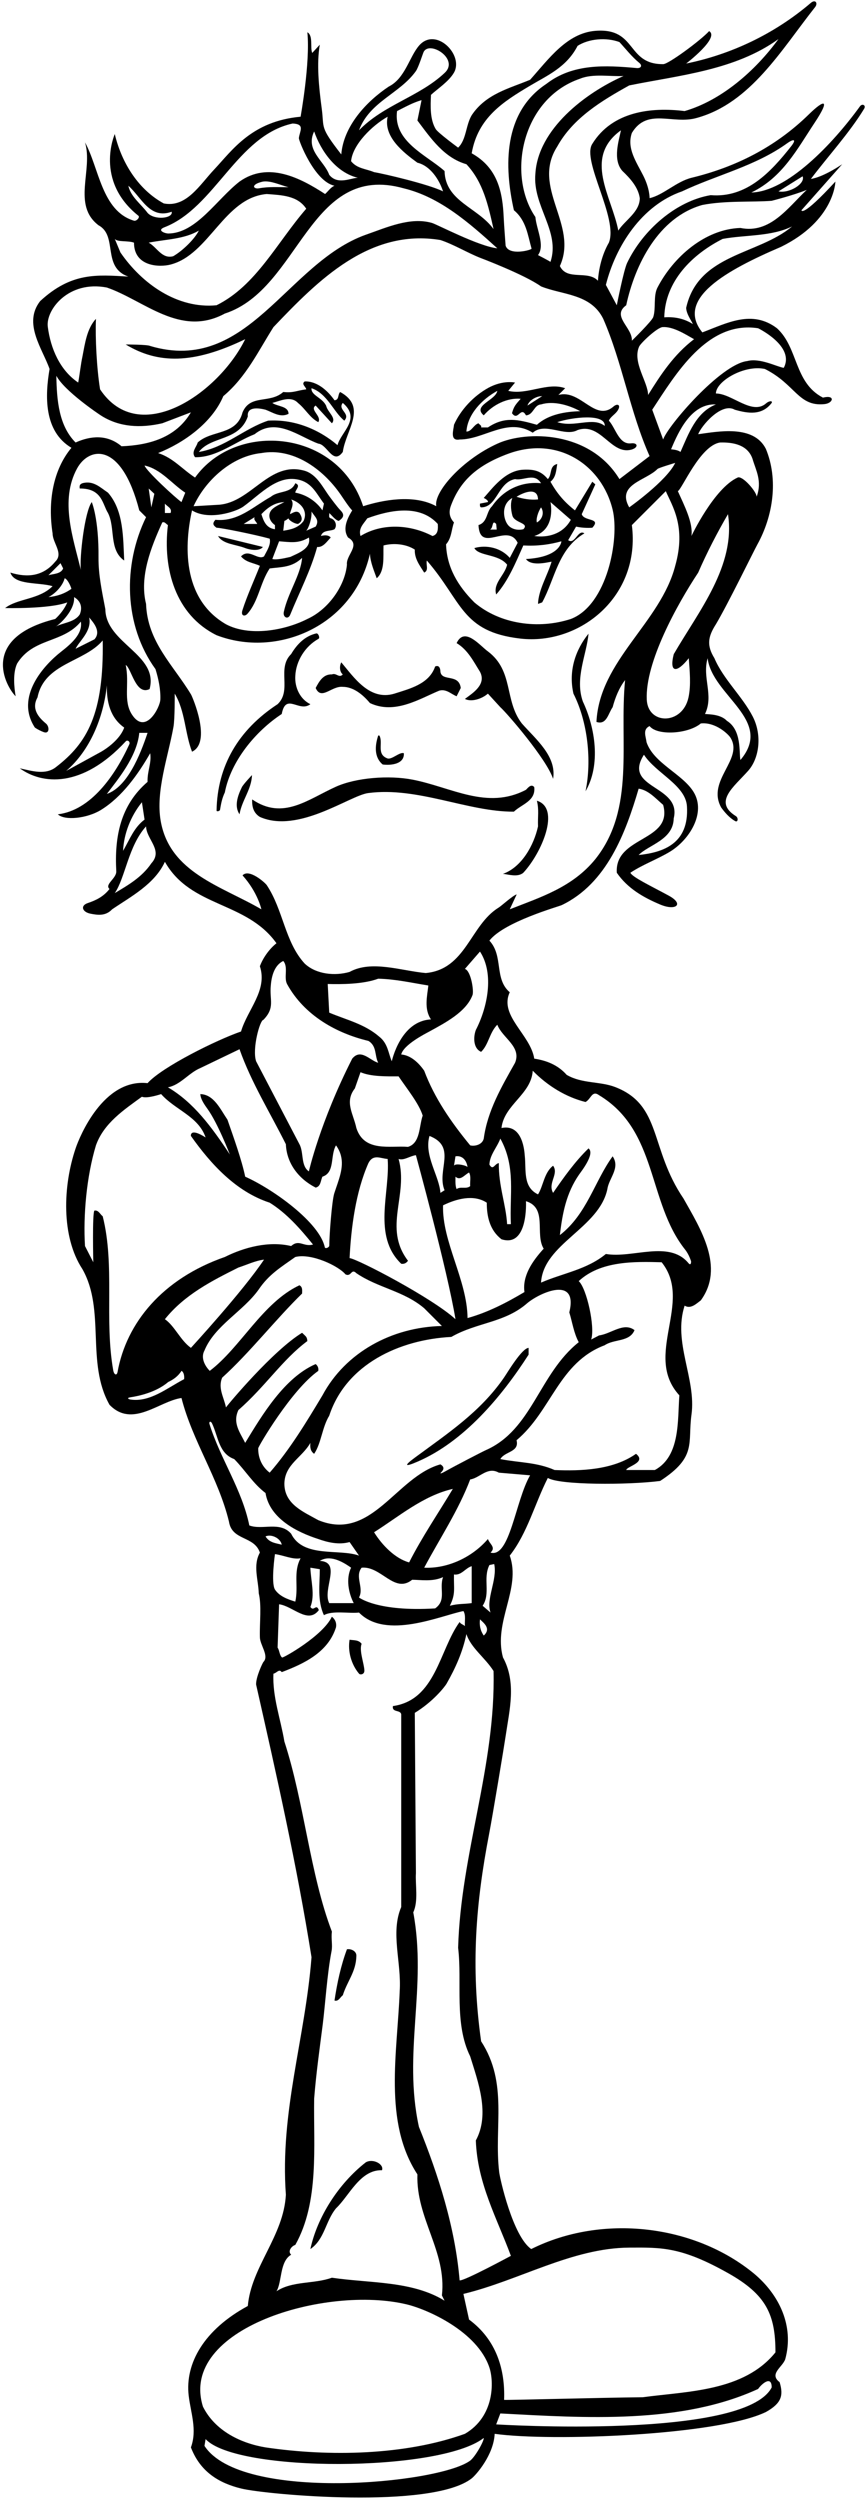 <?xml version="1.0" encoding="UTF-8"?>
<svg xmlns="http://www.w3.org/2000/svg" xmlns:xlink="http://www.w3.org/1999/xlink" width="252pt" height="728pt" viewBox="0 0 252 728" version="1.1">
<g id="surface1">
<path style=" stroke:none;fill-rule:nonzero;fill:rgb(0%,0%,0%);fill-opacity:1;" d="M 250.52 30.98 C 242.496 42.051 229.273 55.832 218.891 56.059 C 227.988 51.668 232.215 43.449 237.301 35.785 C 242.02 28.68 240.172 28.875 235.684 33.266 C 225.797 42.949 214.141 48.703 201.43 51.777 C 197.039 52.875 193.195 56.828 189.242 57.703 C 189.242 57.703 189.34 54.957 187.371 51.086 C 185.34 47.078 182.539 43.16 184.082 38.711 C 188.586 31.242 196.051 36.402 203.078 34.316 C 218.668 29.992 227.621 14.52 237.457 2.078 C 238.359 0.938 237.566 -0.309 236.203 0.855 C 225.531 9.969 212.844 15.879 199.895 18.508 C 199.895 18.508 209.762 10.965 206.59 9.062 C 204.066 11.809 194.762 18.66 193.234 18.68 C 182.414 18.789 185.648 8.031 173.48 8.977 C 165.191 9.621 159.891 17.125 154.438 23.23 C 148.398 25.754 141.59 27.289 137.418 33.551 C 135.66 36.516 135.879 40.688 133.465 42.992 C 133.465 42.992 127.613 38.695 126.938 37.59 C 125.246 34.797 125.402 30.844 125.559 27.621 C 127.504 25.832 130.715 23.77 132.227 21.195 C 135.242 16.07 127.023 7.719 122.145 13.211 C 119.266 16.453 118.066 22.805 113.262 25.203 C 106.672 29.598 100.086 36.734 99.426 44.969 C 93.031 36.746 94.508 37.43 93.738 31.668 C 92.879 25.219 92.207 18.535 93.168 13.016 L 90.957 15.422 C 90.297 13.773 91.301 10.383 89.543 9.395 C 90.422 18.285 87.57 33.988 87.57 33.988 C 73.289 35.285 67.613 43.824 62.43 49.32 C 58.152 53.859 54.305 60.523 47.711 59.242 C 40.59 55.383 35.527 47.809 33.438 39.039 C 33.438 39.039 27.418 52.547 40.309 62.816 C 40.867 63.262 39.75 64.48 39.031 64.266 C 29.605 61.453 28.844 48.801 24.762 41.453 C 27.18 49.473 20.922 59.684 28.715 65.609 C 34.426 68.688 29.594 77.801 37.391 80.543 C 28.168 79.996 20.805 79.266 11.699 87.68 C 6.645 94.16 12.355 101.516 14.441 107.445 C 13.125 115.129 12.684 125.562 20.809 130.395 C 15.43 136.871 13.895 146.094 15.32 155.316 C 15.32 158.172 18.613 161.137 16.09 163.551 C 12.574 167.836 7.965 168.273 3.023 166.734 C 4.23 170.469 11.148 169.48 15.32 170.688 C 11.367 174.641 5.219 174.203 1.484 177.059 C 1.484 177.059 14.332 177.387 19.602 175.41 C 18.836 177.277 17.406 179.035 16.09 180.242 C -6.008 185.766 1.566 199.758 4.559 202.75 C 4.121 200.227 3.684 195.941 5 193.199 C 9.723 185.621 18.285 187.379 23.555 181.012 C 24.133 184.551 20.816 187.414 17.734 189.828 C 12.918 193.598 4.27 202.879 10.16 211.863 C 10.879 212.355 11.77 212.824 12.707 213.18 C 14.477 213.852 14.441 211.559 13.391 210.691 C 11.09 208.789 9.117 206.324 10.93 203.078 C 12.906 193.09 24.543 192.867 29.922 186.5 C 30.293 207.973 25.332 216.387 16.418 223.281 C 13.344 225.809 9.281 224.492 5.77 223.723 C 12.141 228.395 23.836 229.68 36.641 215.871 C 37.164 215.309 38.004 216.008 37.68 216.719 C 33.547 225.812 26.43 235.996 16.859 237.117 C 18.762 239.023 25.352 238.348 29.406 235.852 C 35.57 232.059 40.266 225.422 43.758 219.328 C 44.199 222.297 42.879 224.492 42.988 227.676 C 35.086 234.48 33.328 243.598 33.875 253.695 C 33.988 255.785 30.363 257.539 31.902 258.859 C 30.16 261.105 27.93 262.176 25.578 262.961 C 23.332 263.711 23.949 265.562 26.312 266.047 C 28.559 266.504 30.797 266.766 32.668 264.785 C 38.16 261.055 45.078 257.43 48.039 250.953 C 55.617 264.348 71.758 262.371 80.543 274.668 C 78.457 276.316 76.59 278.949 75.711 281.367 C 78.016 288.395 72.086 293.992 70.219 300.363 C 63.195 302.777 47.238 310.66 42.988 315.406 C 30.094 313.973 23.188 331.012 22.074 334.266 C 18.305 345.266 17.797 360.094 23.996 369.535 C 30.801 381.504 24.984 396.766 31.902 409.062 C 38.598 415.98 46.395 407.965 52.871 407.086 C 56.055 419.605 63.633 430.363 66.707 443.102 C 67.586 448.699 74.062 447.164 75.711 452.105 C 73.625 455.84 75.27 460.012 75.383 463.965 C 76.258 467.586 75.602 472.418 75.711 476.699 C 75.711 479.008 78.484 482.152 76.75 483.934 C 76.504 484.188 74.504 488.449 74.613 490.535 C 80.543 516.777 86.469 543.02 90.754 569.922 C 88.887 593.746 81.531 614.828 83.285 639.094 C 82.629 651.172 73.184 660.066 72.195 671.484 C 59.449 678.379 53.875 688.191 54.969 697.582 C 55.547 702.551 57.504 707.543 55.617 712.66 C 58.355 719.836 63.859 723.082 70.32 724.652 C 77.594 726.418 125.727 730.781 137.398 721.703 C 138.668 720.715 143.82 714.887 144.113 708.707 C 160.699 711.023 209.227 709.145 223.172 702.336 C 227.598 699.84 228.332 697.617 227.125 693.664 C 223.938 691.246 228.004 689.273 228.77 686.965 C 231.406 677.305 227.016 668.191 219.656 662.043 C 202.309 647.766 175.406 644.582 154.766 654.906 C 149.387 651.172 145.652 634.418 145.426 632.492 C 143.855 619.203 148.121 606.68 140.164 594.406 C 137.066 572.398 138.684 553.824 142.48 534.102 C 143.535 528.629 146.949 508.027 147.328 505.402 C 148.418 497.922 150.516 489.945 146.531 482.629 C 143.676 472.199 151.91 462.645 148.508 452.984 C 153.668 446.395 155.754 437.941 159.598 430.363 C 162.938 432.457 182.984 432.449 192.316 431.242 C 203.125 424.219 200.305 420.289 201.449 411.934 C 202.883 401.461 195.977 390.898 199.453 380.188 C 201.211 381.285 202.859 379.637 204.176 378.648 C 211.203 368.988 204.066 357.785 199.125 349.004 C 189.219 334.414 192.883 321.859 179.281 316.562 C 174.809 314.816 169.566 315.613 165.086 312.988 C 162.562 310.133 159.27 308.816 155.645 308.27 C 154.547 301.242 145.324 295.75 148.508 288.941 C 143.895 284.988 146.75 278.402 142.578 273.898 C 146.859 268.41 162.723 264.012 163.672 263.551 C 176.766 257.258 182.27 242.551 186.059 229.652 C 188.914 230.09 190.891 232.395 193.195 234.371 C 196.16 245.133 179.031 243.375 179.691 254.137 C 182.828 258.703 187.449 261.34 192.367 263.406 C 196.91 265.312 199.441 263.305 194.797 260.789 C 189.48 257.906 184.23 255.426 183.645 254.137 C 187.156 251.797 191.434 250.246 195.082 248.066 C 200.785 244.656 205.832 236.707 202.043 230.582 C 198.793 225.332 190.457 222.27 188.363 216.145 C 188.145 214.391 187.156 212.414 189.242 211.426 C 191.438 214.281 200.469 213.77 204.176 210.656 C 208.48 210.215 212.156 213.793 212.77 214.754 C 216.812 221.055 205.719 227.23 210.105 235.141 C 211.062 236.465 212.461 238.137 214.172 239.094 C 215.016 239.562 215.16 238.137 214.387 237.652 C 207.707 233.484 213.801 229.152 217.996 224.41 C 221.148 220.852 222.121 214.164 219.301 208.66 C 216.297 202.801 210.707 197.773 208.129 191.66 C 205.824 187.93 206.246 185.406 208.566 181.777 C 211.973 176.07 219.551 160.523 220.637 158.562 C 225.219 150.289 226.828 139.652 223.121 130.711 C 219.5 123.574 209.117 125.672 203.406 126.441 C 204.25 124.078 210.164 117.055 214.059 119.305 C 217.898 120.402 221.965 121.059 224.816 117.328 C 225.148 116.559 223.93 116.793 223.234 117.414 C 219.152 121.078 213.258 114.582 208.566 114.582 C 208.566 111.012 216.844 106.141 222.84 107.445 C 231.762 111.906 232.539 118.453 240.18 117.676 C 242.816 117.406 243.391 114.879 239.75 115.789 C 231.297 111.398 232.613 101.297 226.355 95.586 C 219.109 90.098 211.863 94.051 204.613 96.793 C 196.652 86.992 211.629 78.703 227.562 71.871 C 243.191 64.176 243.375 52.875 243.375 52.875 C 233.492 63.609 233.492 61.219 233.492 61.219 L 245.352 47.824 C 245.352 47.824 239.969 51.559 236.238 52.105 C 241.164 45.566 247.402 38.781 251.699 31.754 C 252.383 30.637 251.211 30.023 250.52 30.98 Z M 233.82 51.336 C 234.715 53.445 229.98 56.387 226.793 55.73 Z M 198.688 55.73 C 208.777 50.953 220.051 48.395 229.293 41.746 C 231.312 40.293 232.078 40.574 230.512 42.562 C 224.535 50.156 217.473 57.695 207.031 56.828 C 196.945 58.539 187.305 66.969 182.707 76.547 C 181.699 78.648 179.691 88.891 179.691 88.891 L 176.508 82.961 C 179.359 71.648 186.938 59.793 198.688 55.73 Z M 189.242 132.809 L 180.461 139.508 C 171.812 125.344 153.309 125.387 144.984 129.156 C 134.617 133.848 126.281 143.328 127.098 147.41 C 120.508 143.789 111.285 145.656 105.797 147.41 C 98.52 124.996 68.738 122.457 56.824 139.066 C 52.98 136.539 50.457 133.355 46.066 131.93 C 53.531 128.965 61.766 123.145 65.059 115.352 C 71.758 109.75 75.27 102.176 79.664 95.258 C 92.73 81.531 107.66 66.488 128.305 69.895 C 132.258 71.211 136.211 73.629 139.832 75.055 C 139.832 75.055 152.68 79.887 157.621 83.398 C 163.879 85.926 172.113 85.484 175.738 92.84 C 181.34 105.688 183.531 119.961 189.242 132.809 Z M 186.195 100.93 C 186.664 99.879 191.465 95.328 193.078 95.242 C 196.188 95.07 199.742 97.398 202.199 98.77 C 196.27 103.273 192.426 109.203 188.805 115.02 C 188.805 111.273 184.164 105.496 186.195 100.93 Z M 191.551 136.555 C 191.855 136.242 196.711 134.785 196.711 134.785 C 194.184 140.055 183.312 147.742 183.312 147.742 C 179.488 140.996 188.211 139.977 191.551 136.555 Z M 131.371 147.238 C 134.02 140.094 138.902 135.535 147.941 132.172 C 162.512 126.742 175.336 135.402 178.488 148.453 C 180.512 156.836 176.938 176.188 166.297 180.242 C 156.852 183.316 145.652 181.777 138.188 175.41 C 133.355 170.578 130.172 165.199 129.949 158.504 C 131.598 156.637 131.488 154.219 132.258 152.133 C 130.781 150.523 130.762 148.875 131.371 147.238 Z M 125.996 156.086 C 119.52 152.684 111.285 152.242 105.027 156.086 C 104.367 153.781 105.906 152.57 107.004 150.926 C 113.59 148.512 122.266 146.754 127.535 152.57 C 127.645 154 127.645 155.645 125.996 156.086 Z M 101.074 164.43 C 100.523 170.469 95.805 177.387 89.543 180.242 C 82.848 183.645 72.637 185.402 65.828 181.777 C 52.738 174.199 53.824 158.023 55.945 148.621 C 60.773 151.652 68.793 149.035 70.922 147.488 C 76.098 143.727 81.035 137.914 87.57 139.836 C 91.082 140.934 92.289 143.898 94.375 146.645 L 93.938 148.621 C 92.07 145.875 89.105 144.008 86.031 143.461 C 86.031 142.578 87.789 141.371 86.031 140.715 C 84.715 143.789 81.09 142.801 78.895 144.668 C 73.734 147.52 69.344 152.023 62.754 151.363 C 61.875 152.352 61.984 152.902 63.082 153.672 C 64.402 153.672 74.172 155.645 78.566 156.855 C 79.004 158.609 77.688 160.477 76.918 162.016 C 75.051 163.223 72.527 159.598 70.219 162.016 C 71.648 163.773 73.844 163.883 75.711 164.762 C 74.023 169.023 71.98 173.469 70.629 177.684 C 70.078 179.406 71.32 179.594 72.078 178.738 C 75.336 175.074 75.777 169.715 78.566 165.527 C 81.859 165.09 85.043 165.309 88.008 162.453 C 87.59 167.473 83.887 172.594 82.68 178.191 C 82.352 179.719 83.906 180.578 84.559 178.977 C 87.23 172.406 90.543 166.078 92.398 159.27 C 94.156 159.488 95.363 157.512 96.352 156.523 C 95.473 155.426 93.496 156.086 93.496 156.086 C 94.047 154.219 96.242 154.77 97.449 154.109 C 98.328 153.012 97.672 151.254 96.352 150.926 C 95.586 150.703 96.023 149.828 95.914 149.387 C 96.574 149.938 97.559 151.363 98.656 151.695 C 100.543 150.508 100.105 149.535 99.168 148.578 C 98.191 147.586 96.25 144.918 96.039 144.637 C 94.043 141.973 92.352 138.184 88.777 137.09 C 78.457 134.125 73.293 146.203 63.852 146.973 L 56.387 147.41 C 59.789 139.945 67.477 132.809 76.148 131.93 C 85.215 130.316 93.914 136.285 99.273 144.066 C 99.754 144.766 101.844 147.961 102.609 148.621 C 101.293 150.816 99.648 153.891 101.402 156.523 C 105.246 158.723 100.746 161.574 101.074 164.43 Z M 87.238 149.387 C 86.359 148.512 85.262 149.387 84.492 149.719 C 84.492 148.73 85.922 146.863 84.824 145.434 C 88.082 146.547 89.656 149.059 88.445 151.695 C 86.91 153.781 84.605 154.219 82.52 154.547 L 82.848 151.695 C 83.355 151.5 83.617 151.254 84.055 150.926 C 83.945 151.254 85.48 152.461 86.801 152.57 C 88.445 151.695 87.93 150.434 87.238 149.387 Z M 79.504 148.102 C 77.766 149.562 78.379 151.727 80.102 152.902 L 80.102 154.109 C 77.578 153.781 76.809 151.805 76.148 149.719 C 78.016 147.742 80.078 146.316 82.848 146.203 C 81.969 146.668 80.508 147.254 79.504 148.102 Z M 81.309 157.621 C 84.492 157.844 86.91 158.391 89.984 156.523 C 90.754 159.711 86.883 161.078 84.574 162.176 C 83.039 162.504 80.652 163.113 79.332 162.785 Z M 89.215 154.547 C 89.984 153.672 90.863 151.035 90.754 148.949 C 91.742 150.598 93.168 151.363 91.961 153.34 Z M 74.941 152.57 L 70.988 152.57 L 74.172 150.598 C 73.844 151.473 74.613 151.805 74.941 152.57 Z M 42.113 135.555 C 46.832 136.539 50.238 141.043 53.969 143.461 L 52.871 146.203 C 51.113 144.996 42.551 137.09 42.113 135.555 Z M 49.688 149.387 L 48.039 149.387 L 48.039 146.645 C 48.699 147.52 50.238 147.961 49.688 149.387 Z M 44.965 143.789 L 44.09 147.742 L 43.32 142.25 Z M 160.367 76.262 C 160.145 76.043 156.742 74.285 156.742 74.285 C 158.828 71.43 156.305 66.82 155.973 63.195 C 147.586 50.895 152.047 28.66 169.039 22.898 C 172.773 21.363 177.934 22.352 181.668 22.129 C 170.469 27.07 156.742 37.613 155.973 50.57 C 155.094 60.012 163.328 67.367 160.367 76.262 Z M 186.387 57.703 C 186.387 61.77 181.996 64.184 180.129 67.148 C 178.262 57.266 169.809 45.957 180.898 37.941 C 180.348 40.797 178.371 46.508 181.34 49.801 C 183.531 51.887 185.949 54.52 186.387 57.703 Z M 226.793 11.371 C 219.988 20.703 210.105 29.27 199.453 32.344 C 189.684 31.133 178.371 32.453 172.555 41.895 C 169.367 46.727 180.219 63.609 177.383 70.66 C 175.406 74.066 174.422 78.238 174.199 81.754 C 171.234 78.566 165.195 81.859 163.109 77.469 C 168.602 65.391 154.656 54.633 162.344 42.664 C 166.953 34.316 175.406 29.27 183.312 24.875 C 197.918 21.91 214.168 20.484 226.793 11.371 Z M 154.395 24.977 C 159.477 21.949 165.066 19.586 168.27 13.348 C 171.566 11.262 176.617 10.82 180.461 12.25 C 182.219 14.16 184.086 16.555 186.242 18.312 C 187.184 19.078 186.766 19.93 185.512 19.82 C 176.387 19 166.883 18.449 159.156 24.438 C 146.531 32.781 146.859 48.48 149.715 61.219 C 153.324 64.227 153.73 68.426 154.859 72.395 C 154.969 72.77 148.289 74.613 147.301 71.539 C 147.301 71.539 146.836 65.449 146.746 63.41 C 146.434 55.941 145.008 48.867 137.418 44.641 C 139.215 34.27 146.594 29.625 154.395 24.977 Z M 135.879 47.824 C 140.82 53.094 142.25 59.902 143.785 66.711 C 139.176 60.34 129.73 58.695 129.512 49.801 C 124.352 45.188 114.469 41.234 115.676 32.344 C 118.094 31.133 120.18 29.926 122.812 29.156 L 121.605 35.086 C 125.559 40.355 129.402 45.957 135.879 47.824 Z M 121.148 20.723 C 121.941 19.609 123.195 15.535 123.441 15.082 C 125.23 11.75 133.914 17.25 129.512 21.254 C 122.156 28.172 111.836 30.477 104.59 37.941 C 107.688 29.574 116.426 27.324 121.148 20.723 Z M 112.934 33.988 C 111.613 39.809 117.543 44.422 121.605 47.383 C 125.34 48.262 127.977 52.324 129.074 55.73 C 124.898 53.645 111.727 50.57 108.98 50.129 C 106.672 49.141 104.039 49.141 102.281 46.945 C 102.723 42.113 108.43 36.516 112.934 33.988 Z M 91.523 38.27 C 93.496 43.98 97.891 50.238 104.258 51.777 C 102.281 51.777 98.328 53.973 95.914 50.898 C 94.375 46.727 88.887 43.762 91.523 38.27 Z M 85.262 35.965 C 88.969 36.129 87.301 38.148 87.07 40.211 C 86.992 40.898 91.633 52.875 97.449 54.082 C 96.352 54.52 95.586 55.73 94.707 56.496 C 87.461 51.777 78.125 46.945 69.781 52.875 C 63.113 58.074 57.184 67.902 49.07 67.996 C 48.102 68.008 45.547 67.09 47.898 66.184 C 62.602 60.512 69.078 39.469 85.262 35.965 Z M 84.055 54.52 C 81.125 54.52 78.234 54.309 75.496 54.832 C 73.82 55.152 72.859 53.723 76.59 52.875 C 78.895 52.547 81.531 53.863 84.055 54.52 Z M 57.922 67.148 C 56.824 69.453 53.312 72.969 50.457 74.613 C 47.164 75.492 45.734 71.98 43.32 70.66 C 48.262 69.676 53.641 69.676 57.922 67.148 Z M 37.391 54.082 C 41.234 57.484 43.648 63.965 50.016 61.656 C 50.492 63.609 45.004 64.219 42.988 61.988 C 41.016 59.352 38.051 57.266 37.391 54.082 Z M 35.086 73.516 L 33.438 69.562 C 34.207 70.551 37.281 70.004 39.035 70.66 C 39.035 77.676 46.457 77.887 49.73 77.027 C 60.98 74.078 65.328 57.586 77.688 56.496 C 82.078 56.828 86.691 56.938 89.215 60.781 C 80.652 70.66 74.613 83.18 63.082 88.891 C 51.664 89.984 41.344 82.629 35.086 73.516 Z M 13.922 95.148 C 13.301 90.273 19.922 81.566 31.133 83.727 C 42.004 87.461 52.543 98.332 65.5 91.305 C 87.461 84.168 89.984 47.055 117.652 54.852 C 128.086 57.375 136.539 64.734 144.883 72.309 C 139.504 71.762 127.34 65.344 125.82 64.91 C 119.492 63.109 112.672 66.23 106.562 68.355 C 83.508 76.59 72.195 109.203 43.758 100.746 C 42.988 100.309 36.621 100.309 36.621 100.309 C 46.004 105.992 56.285 106.098 71.43 98.77 C 63.785 114.387 40.613 130.562 29.156 113.375 C 28.168 107.227 27.727 98.441 27.949 92.84 C 25.312 95.695 24.762 99.977 23.996 103.93 C 23.555 105.906 23.227 108.98 22.785 111.398 C 17.492 107.84 14.738 101.535 13.922 95.148 Z M 16.418 109.422 C 18.723 113.812 28.605 120.496 29.582 121.102 C 34.793 124.348 40.797 124.734 47.273 123.258 L 55.617 120.07 C 51.227 127.539 43.32 129.625 35.414 129.953 C 31.242 126.441 26.41 126.879 22.02 128.855 C 17.188 124.023 16.527 116.668 16.418 109.422 Z M 14.113 167.504 L 17.625 163.992 L 18.395 165.527 C 17.734 167.176 15.539 167.066 14.113 167.504 Z M 14.113 173.871 C 16.09 172.887 18.285 170.578 18.836 168.383 C 19.602 168.602 20.48 170.359 20.809 171.457 C 18.836 172.887 16.527 173.652 14.113 173.871 Z M 23.246 178.898 C 21.707 181.316 18.066 181.34 16.09 182.547 C 17.406 181.891 21.91 177.605 21.578 173.871 C 23.664 175.082 24.016 177.035 23.246 178.898 Z M 27.508 186.172 L 22.02 188.914 C 23.117 186.609 26.848 183.754 25.973 179.801 C 27.398 181.449 29.484 183.977 27.508 186.172 Z M 29.484 218.891 L 19.273 224.492 C 26.191 218.562 30.145 209.008 31.133 199.566 C 31.023 204.398 32.121 209.008 36.184 211.863 C 35.195 214.719 32.121 217.355 29.484 218.891 Z M 31.133 231.188 C 34.098 227.234 39.914 220.43 40.574 213.402 L 42.988 213.402 C 40.793 219.988 37.074 229.125 31.133 231.188 Z M 38.414 208.031 C 35.82 203.988 37.781 198.996 36.621 193.637 C 38.27 194.516 39.516 202.633 43.578 200.656 C 46.324 190.555 30.801 187.379 30.691 177.387 C 29.703 172.199 28.656 167.383 28.699 162.379 C 28.805 151.035 26.738 146.203 26.738 146.203 C 24.652 148.949 23.117 162.453 23.555 165.969 C 21.352 156.734 17.344 145.801 22.453 136.414 C 25.887 130.102 35.348 128.371 40.574 148.621 L 42.551 150.598 C 35.742 164.539 36.074 182.109 45.297 194.844 C 46.145 197.574 46.828 200.738 46.711 203.711 C 46.621 205.996 42.395 214.23 38.414 208.031 Z M 41.344 233.605 L 42.113 238.656 C 39.035 240.961 37.828 244.363 35.852 247.77 C 36.074 242.828 38.051 237.668 41.344 233.605 Z M 44.09 251.391 C 41.344 255.453 37.281 257.762 33.438 260.066 C 36.512 255.562 37.391 246.34 42.551 240.633 C 42.66 244.473 47.602 247.551 44.09 251.391 Z M 76.723 296.984 C 80.234 293.363 78.457 291.25 78.895 286.969 C 79.113 284.113 79.992 281.035 82.52 279.828 C 84.055 281.586 82.629 284.551 83.617 286.527 C 88.668 295.75 98.109 300.91 107.332 303.105 C 109.859 304.645 109.09 307.391 110.188 309.477 C 107.773 308.816 105.137 305.191 102.609 308.27 C 93.195 326.809 89.984 341.098 89.984 341.098 C 87.57 339.449 88.555 335.609 87.238 333.191 L 74.613 309.035 C 73.406 305.414 75.734 296.984 76.723 296.984 Z M 125.559 296.848 C 116.633 297.273 114.141 309.035 114.141 309.035 C 113.152 306.84 113.043 303.875 110.516 301.898 C 106.234 298.164 100.855 296.961 95.914 294.871 L 95.473 286.527 C 99.207 286.637 105.797 286.637 110.188 284.988 C 115.238 285.102 119.961 286.199 124.789 286.969 C 124.461 290.039 123.473 293.773 125.559 296.848 Z M 129.512 346.59 L 128.305 347.355 C 127.977 342.414 123.473 336.484 125.121 330.777 C 133.246 333.961 127.098 340.77 129.512 346.59 Z M 136.98 345.379 C 135.879 346.367 134.121 345.379 133.027 346.258 C 132.586 345.27 132.695 343.844 132.695 342.637 C 134.121 343.953 135.332 342.086 136.648 341.426 C 137.309 342.523 136.867 344.172 136.98 345.379 Z M 132.258 339.449 L 132.695 336.707 C 134.891 336.379 135.988 338.133 136.211 339.891 C 136.211 339.449 132.695 338.57 132.258 339.449 Z M 141.809 350.211 C 141.809 354.273 142.688 358.227 146.094 360.863 C 153.969 363.383 153.23 349.773 153.23 349.773 C 159.598 351.746 155.754 359.324 158.391 363.605 C 155.094 367.23 152.133 371.512 152.789 376.234 C 147.629 379.309 142.141 382.16 136.211 383.809 C 136.102 372.719 128.742 361.52 129.074 350.98 C 132.914 349.113 137.965 347.688 141.809 350.211 Z M 148.836 356.469 L 147.738 356.469 C 147.41 350.762 145.215 345.27 145.324 338.684 C 144.004 338.902 143.676 340.988 142.578 339.121 C 142.688 336.266 144.773 334.18 145.762 331.547 C 150.375 339.891 148.398 348.016 148.836 356.469 Z M 168.602 390.836 C 156.969 400.102 155.086 416.312 141.504 422.285 C 140.598 422.684 132.668 426.781 129.645 428.488 C 128.793 428.973 127.895 429.348 128.566 428.676 C 129.238 428.004 129.621 427.18 128.305 426.41 C 115.348 430.035 108.32 449.031 92.73 442.66 C 88.445 440.246 82.848 438.051 82.848 432.012 C 82.957 426.41 88.008 424.438 90.422 420.152 C 90.312 421.473 90.422 422.57 91.523 423.336 C 93.605 420.262 93.828 415.652 95.914 412.246 C 100.855 397.203 116.445 390.066 131.488 389.301 C 138.953 385.02 147.078 385.238 153.668 379.418 C 157.402 376.344 168.492 371.402 165.855 382.16 C 166.734 385.02 167.172 388.203 168.602 390.836 Z M 126.766 468.355 C 109.906 469.379 104.59 465.172 104.59 465.172 C 106.125 462.316 103.27 459.133 105.355 456.496 C 111.066 455.949 114.91 464.184 120.07 460.012 C 122.484 460.012 125.996 460.668 129.074 459.242 C 127.863 462.645 130.172 465.938 126.766 468.355 Z M 119.191 454.961 C 115.129 453.863 111.285 449.91 108.98 446.176 C 116.117 441.676 123.254 435.523 131.926 433.551 C 127.645 440.688 122.926 447.602 119.191 454.961 Z M 132.695 384.141 C 125.996 377.988 104.148 366.57 101.844 366.352 C 102.281 357.566 103.598 347.137 107.332 338.684 C 108.762 335.938 110.848 337.363 112.934 337.473 C 113.699 347.137 108.43 359.871 116.887 367.996 C 117.652 368.109 118.312 367.891 118.859 367.121 C 111.504 357.457 119.082 348.016 116.117 337.473 C 117.652 338.023 119.41 336.598 121.168 336.379 C 121.168 336.379 130.391 370.086 132.695 384.141 Z M 118.859 333.961 C 113.699 333.52 106.125 335.609 103.82 328.473 C 102.941 324.297 100.305 320.895 103.379 316.941 L 105.027 312.219 C 108.102 313.539 112.602 313.43 116.117 313.43 C 118.641 317.16 122.047 321.336 123.145 324.848 C 122.047 328.031 122.484 332.863 118.859 333.961 Z M 58.363 311.012 L 69.781 305.523 C 73.184 315.184 78.676 323.969 83.285 333.191 C 83.508 338.793 87.02 343.293 91.961 345.82 C 93.496 345.488 93.387 343.734 93.938 342.637 C 97.672 341.426 96.133 336.484 97.891 333.52 C 98.594 334.496 99.043 335.469 99.305 336.438 C 100.281 340.07 98.598 343.703 97.383 347.488 C 96.688 349.656 95.926 359.82 95.934 362.715 C 95.934 363.16 94.977 363.711 94.637 363.27 C 93.191 356.004 79.504 346.234 71.43 342.637 C 70.441 337.805 68.023 331.105 66.27 326.055 C 64.18 322.98 62.316 318.699 58.363 318.59 C 58.43 319.98 59.379 321.414 60.406 322.84 C 63.469 327.07 66.961 336.18 66.961 336.18 C 61.625 328.098 56.387 321.004 48.918 316.613 C 52.543 315.953 54.957 312.441 58.363 311.012 Z M 32.984 399.004 C 30.355 384.098 33.539 368.531 29.922 354.164 C 29.156 353.613 28.715 352.297 27.508 352.516 C 26.848 353.176 27.18 367.559 27.18 367.559 L 24.762 362.84 C 24.215 353.945 25.203 342.637 27.949 333.52 C 30.254 327.043 36.074 323.199 41.344 319.355 C 42.77 320.016 46.941 318.59 46.941 318.59 C 51.004 323.199 57.812 325.066 59.898 331.215 C 55.219 328.25 55.617 330.777 55.617 330.777 C 61.438 339.012 68.793 347.027 78.566 350.211 C 83.508 353.285 87.461 357.785 91.191 362.398 C 88.445 363.168 87.129 360.754 84.824 362.84 C 78.344 361.301 71.207 363.168 65.5 366.023 C 47.312 372.359 36.828 385.223 34.254 399.48 C 34.039 400.664 33.227 400.387 32.984 399.004 Z M 53.641 401.598 C 48.668 404.184 43.695 408.391 37.988 407.527 C 37.395 407.438 36.867 407.047 37.957 406.887 C 40.574 406.496 45.531 405.398 49 402.434 C 50.496 401.719 51.867 400.785 52.871 399.184 C 53.531 399.512 53.75 400.609 53.641 401.598 Z M 48.039 384.141 C 53.75 377.004 61.766 372.938 69.453 369.098 C 71.867 368.328 74.281 367.121 76.918 366.789 C 70.77 376.016 55.617 392.484 55.617 392.484 C 52.543 390.289 50.895 386.117 48.039 384.141 Z M 59.57 393.254 C 62.535 386.008 70.879 381.832 75.383 375.465 C 78.344 371.074 81.859 368.988 86.031 366.023 C 90.754 364.848 98.656 368.656 100.637 371.074 C 102.391 371.953 102.281 369.207 103.82 370.742 C 110.078 375.027 117.652 375.902 123.582 380.953 L 128.742 386.117 C 114.141 386.445 100.637 393.801 93.938 406.316 C 89.324 414.004 84.492 422.02 78.566 428.828 C 76.191 427.004 75.184 424.344 75.227 421.73 C 75.234 421.199 84.934 404.672 92.73 399.184 C 92.84 398.414 92.621 397.754 91.961 397.203 C 82.848 401.156 76.367 412.027 71.43 420.152 C 69.891 417.078 67.695 414.336 69.453 410.602 C 77.355 403.684 82.297 395.887 89.543 390.508 C 89.434 389.191 89.105 389.191 88.008 388.094 C 79.555 393.254 66.598 408.734 65.828 409.832 C 65.281 406.977 63.414 404.23 64.73 401.156 C 72.637 394.02 80.543 383.922 88.008 376.672 C 88.008 375.797 88.227 374.805 87.238 374.258 C 76.48 379.309 70.109 392.375 61.105 399.184 C 59.789 397.863 58.363 395.449 59.57 393.254 Z M 72.637 444.199 C 70.504 433.738 64.238 424.875 61.051 414.742 C 60.789 413.918 61.402 413.691 61.785 414.512 C 63.594 418.34 63.719 423.246 68.242 424.875 C 71.648 428.387 73.734 432.012 77.355 434.758 C 78.566 442.223 86.582 446.176 92.73 448.152 C 95.473 449.141 98.77 449.91 101.844 449.031 L 104.59 452.984 C 98.879 450.898 88.336 453.754 84.824 446.613 C 81.531 442.883 76.48 445.629 72.637 444.199 Z M 93.168 454.52 C 96.09 452.688 99.648 454.629 102.281 456.496 C 100.746 459.68 101.512 463.855 103.051 466.816 L 95.914 466.816 C 93.828 462.754 99.648 454.852 93.168 454.52 Z M 77.355 447.383 C 79.113 446.613 81.754 447.961 82.078 449.801 C 80.43 449.359 78.457 449.25 77.355 447.383 Z M 80.102 452.543 C 82.629 452.871 85.262 454.191 87.57 453.754 C 85.371 457.812 87.02 461.879 86.031 466.379 C 83.836 465.719 81.418 464.84 80.102 462.863 C 78.895 460.891 80.102 452.543 80.102 452.543 Z M 84.824 656.551 C 83.727 655.562 84.934 654.027 86.031 653.695 C 93.059 641.18 91.301 625.039 91.523 611.094 C 92.098 603.812 93.102 596.68 94.02 589.512 C 94.707 584.145 95.316 574.691 96.59 568.152 C 96.93 566.406 96.434 564.676 96.684 562.453 C 90.312 545.766 88.668 525.012 82.848 507.113 C 81.75 500.527 79.332 494.047 79.664 487.352 C 80.543 487.242 81.309 485.812 82.078 486.91 C 88.445 484.496 95.586 481.203 97.891 473.844 C 98.109 472.637 97.672 471.539 96.684 470.77 C 94.047 476.371 82.441 482.867 82.184 482.66 C 81.406 482.039 81.449 480.598 80.871 479.773 L 81.309 467.148 C 85.371 467.695 89.703 473.027 92.887 468.855 C 92.117 466.77 91.41 469.453 90.422 467.914 C 91.852 464.512 90.531 460.23 90.422 456.496 L 93.168 456.938 C 93.168 461.219 92.398 466.16 94.375 470.332 C 96.793 468.902 101.621 469.891 104.59 469.562 C 112.457 477.605 128.371 470.449 135.004 469.125 C 135.77 470.332 135.332 471.98 135.441 473.516 C 134.891 472.969 134.234 472.969 133.902 472.309 C 127.977 480.434 126.988 495.035 114.469 496.793 C 114.141 498.77 116.664 497.781 116.887 499.211 L 116.887 555.316 C 113.699 562.781 116.996 571.348 116.445 579.801 C 115.785 597.59 111.613 617.902 121.605 633.164 C 121.168 646.012 130.172 655.562 128.742 668.41 L 129.512 669.945 C 120.07 664.129 107.883 664.895 96.684 663.25 C 91.523 665.117 85.152 664.129 80.543 667.203 C 82.188 664.566 81.418 658.527 84.824 656.551 Z M 132.258 458.473 C 134.453 458.805 135.551 456.605 137.418 456.059 L 137.418 466.816 C 134.891 467.148 133.574 466.93 131.051 467.586 C 132.805 464.074 132.148 462.645 132.258 458.473 Z M 136.922 716.555 C 127.594 723.305 70.23 728.633 59.57 712.219 L 59.898 710.242 C 68.902 720.016 128.086 719.906 140.93 709.914 C 141.039 710.793 138.422 715.469 136.922 716.555 Z M 135.441 708.707 C 118.094 714.965 95.914 715.402 77.355 712.66 C 70.109 711.453 62.645 707.828 59.129 700.801 C 51.977 678.004 95.035 665.324 118.586 671.043 C 124.648 672.516 139.059 678.926 142.566 689.379 C 143.938 693.465 144.109 703.648 135.441 708.707 Z M 144.555 705.961 L 145.762 702.777 C 170.578 704.094 198.355 705.961 220.863 695.641 C 221.852 694.211 224.816 691.578 224.816 695.199 C 216.891 710.488 144.555 705.961 144.555 705.961 Z M 183.32 654.484 C 192.777 654.426 198.512 654.262 212.137 661.93 C 223.277 668.195 225.914 674.02 225.914 684.988 C 216.691 696.41 200.223 696.297 187.266 698.055 C 175.52 698.164 147.301 698.934 146.859 698.824 C 147.188 690.039 144.664 681.367 136.648 675.438 L 135.004 667.969 C 151.219 664.062 166.656 654.59 183.32 654.484 Z M 133.465 567.176 C 134.672 577.277 132.258 589.242 136.98 598.797 C 139.285 606.262 142.797 615.598 138.625 623.281 C 139.062 635.801 144.773 645.902 148.836 656.883 C 148.836 656.883 135.004 664.348 133.902 664.02 C 132.586 648.535 127.754 633.492 122.047 619.328 C 117.324 597.809 124.461 578.703 120.398 556.855 C 121.938 553.559 120.949 548.84 121.168 545.434 L 120.84 498.77 C 126.133 495.539 129.543 491.246 130.129 490.223 C 132.711 485.695 134.805 481.016 135.879 475.82 C 137.199 479.883 141.262 482.629 143.785 486.582 C 144.445 514.25 134.234 539.727 133.465 567.176 Z M 139.832 471.539 C 140.82 472.527 143.211 474.191 140.93 476.262 C 139.941 474.832 139.613 473.297 139.832 471.539 Z M 142.906 469.562 L 140.602 467.586 C 143.02 463.965 140.602 459.68 142.578 455.727 L 143.977 455.434 C 144.965 460.047 141.48 465.609 142.906 469.562 Z M 142.906 452.105 C 144.555 450.566 142.688 449.688 142.141 448.152 C 137.418 453.641 130.172 456.824 123.582 456.496 C 128.086 448.043 133.574 439.809 136.98 430.805 C 139.832 430.363 142.027 426.961 145.324 428.828 L 154.438 429.598 C 150.152 436.953 148.551 453.758 142.906 452.105 Z M 190.781 428.059 L 182.434 428.059 C 182.656 426.961 188.473 425.863 185.289 423.336 C 178.594 428.059 169.258 428.387 161.574 428.059 C 156.305 425.754 151.473 425.973 145.762 424.875 C 147.078 422.57 151.363 422.898 150.484 419.387 C 160.695 410.82 162.781 396.766 176.176 391.715 C 178.922 389.848 183.422 390.836 184.852 387.324 C 181.668 384.906 178.043 388.422 174.531 388.859 L 172.223 390.066 C 173.434 386.445 170.906 375.137 168.602 373.051 C 174.969 367.121 184.852 367.34 192.758 367.559 C 202.09 379.199 187.266 394.68 197.918 406.316 C 197.367 413.566 198.246 423.996 190.781 428.059 Z M 170.578 320.895 C 172.223 320.016 172.441 317.383 174.531 318.918 C 191.676 329.246 188.578 350.008 199.59 363.871 C 200.805 365.395 201.34 367.328 201.34 367.328 C 201.34 367.328 201.359 368.77 200.555 367.801 C 194.93 361.023 184.289 366.488 176.508 365.145 C 170.906 369.754 163.879 370.742 157.621 373.488 C 158.281 362.18 174.531 357.676 176.945 346.258 C 177.383 343.074 180.789 340.109 178.48 336.707 C 173.211 343.953 171.016 353.504 163.109 359.652 C 163.852 353.25 164.988 347.395 168.703 342.023 C 169.383 341.039 173.434 335.938 171.453 334.398 C 167.504 338.242 164.211 342.855 161.133 347.355 C 159.488 344.504 162.891 341.867 161.133 339.449 C 158.5 341.426 158.281 345.379 156.742 347.797 C 152.242 345.641 153.348 340.68 152.875 336.473 C 152.797 335.754 152.465 327.129 146.094 328.473 C 146.859 321.664 154.766 318.699 155.203 311.781 C 159.488 316.172 164.867 319.469 170.578 320.895 Z M 144.883 298.387 C 146.312 302.23 152.02 304.754 150.047 309.477 C 146.094 316.504 142.027 323.422 140.93 331.547 C 140.492 333.41 138.188 333.852 136.98 333.52 C 131.379 326.715 126.547 319.688 123.582 311.781 C 122.047 309.586 119.738 307.281 116.887 307.059 C 117.543 304.203 124.039 300.941 124.953 300.441 C 129.789 297.789 135.805 294.672 137.656 289.758 C 138.113 288.539 137.199 282.684 135.441 282.137 L 139.832 277.086 C 144.113 283.672 141.922 293.555 138.625 299.922 C 137.855 302.008 137.855 305.305 140.164 306.289 C 142.359 304.203 142.578 300.691 144.883 298.387 Z M 200.129 234.797 C 200.801 245.812 193.027 248.238 186.059 248.977 C 188.914 246.012 196.16 244.586 196.27 238.324 C 198.688 228.555 181.227 229.762 187.598 219.77 C 191.121 225.184 199.758 228.648 200.129 234.797 Z M 173.762 210.219 C 176.727 211.203 177.164 207.801 178.48 205.934 C 179.25 203.078 180.348 200.336 182.105 198.027 C 180.348 216.367 185.18 235.473 173.434 250.184 C 166.734 258.418 157.402 261.273 148.508 264.785 L 150.531 260.438 C 149.359 260.77 146.172 263.73 145.246 264.301 C 136.965 269.391 135.773 282.258 124.023 283.344 C 116.887 282.684 108.211 279.5 101.844 283.016 C 97.664 284.227 92.18 283.781 88.777 280.598 C 82.977 274.301 82.551 264.996 77.711 257.742 C 77.234 257.031 72.527 252.82 70.66 254.906 C 75.094 259.828 76.148 264.785 76.148 264.785 C 64.594 258.031 49.391 254.141 46.801 238.961 C 45.34 230.395 48.938 220.484 50.527 211.715 C 50.965 209.324 50.895 201.98 50.895 201.98 C 53.969 207.031 53.859 213.512 55.945 218.891 C 61.766 216.145 56.059 202.906 55.656 202.234 C 50.453 193.613 42.957 186.953 42.551 175.852 C 40.574 167.945 43.977 159.379 47.273 152.133 C 47.93 151.805 48.371 152.57 48.918 152.902 C 47.383 165.637 51.113 179.035 63.082 184.965 C 80.562 191.711 103.004 182.465 107.773 161.246 C 107.883 163.773 109.09 166.516 109.746 168.383 C 112.164 166.297 111.613 162.234 111.727 158.832 C 114.688 158.062 118.312 158.391 120.84 160.039 C 120.727 162.676 122.266 164.648 123.582 166.734 C 125.012 166.078 124.023 164.43 124.352 163.223 C 134.688 175.129 134.402 183.961 151.582 185.949 C 168.898 187.953 186.715 173.695 184.082 152.902 L 193.965 143.02 C 195.801 147.309 199.965 153.254 196.711 164.762 C 192.426 181.34 174.641 192.32 173.762 210.219 Z M 215.703 221.309 C 215.266 219.109 216.145 212.633 211.754 209.887 C 209.996 208.02 206.812 208.02 205.383 207.91 C 208.02 202.422 204.504 197.371 206.152 191.66 C 207.469 202.641 225.586 209.668 215.703 221.309 Z M 196.281 190.492 C 194.863 196.172 197.316 195.918 200.66 191.66 C 200.902 195.215 201.375 199.398 200.574 203.102 C 198.832 211.148 188.754 211.145 188.422 203.715 C 187.938 192.863 197.223 176.082 203.406 166.734 C 205.934 160.918 209.008 154.988 212.082 149.719 C 214.387 164.762 203.527 177.973 196.281 190.492 Z M 209.773 128.855 C 213.617 128.746 217.789 129.516 219.219 133.578 C 220.207 136.984 222.105 140.062 220.426 144.668 C 220.535 143.348 216.348 138.395 214.898 139.055 C 208.027 142.184 201.43 156.086 201.43 156.086 C 201.98 152.242 199.344 147.191 197.477 143.02 C 198.688 142.473 203.957 129.734 209.773 128.855 Z M 198.246 131.602 C 197.477 131.051 196.488 130.941 195.5 130.832 C 197.695 125.562 201.43 117.438 208.566 117.766 C 202.746 120.07 200.551 126.441 198.246 131.602 Z M 220.863 95.586 C 220.863 95.586 231.66 100.82 228.332 107.113 C 226.246 106.785 221.414 104.152 217.68 105.141 C 209.996 106.016 194.512 124.023 193.195 127.977 L 190.012 119.305 C 196.82 108.98 206.043 93.281 220.863 95.586 Z M 199.895 89.656 C 200.004 91.414 201.102 92.84 201.871 94.379 C 199.453 92.84 196.711 92.184 193.523 92.402 C 193.746 81.859 201.648 74.066 210.543 69.562 C 217.242 68.355 224.707 68.906 230.746 65.941 C 220.863 74.285 203.406 73.848 199.895 89.656 Z M 215.703 66.379 C 205.383 66.711 196.16 74.836 191.547 83.727 C 190.281 86.113 191.141 89.816 190.309 92.324 C 189.918 93.512 184.082 99.211 184.082 99.211 C 184.301 95.367 178.043 92.074 182.434 88.891 C 184.961 77.141 191.77 63.305 204.613 59.684 C 211.422 58.363 219.219 58.914 224.816 58.473 C 224.816 58.473 231.297 56.828 235.027 55.289 C 229.539 60.449 224.379 68.137 215.703 66.379 "/>
<path style=" stroke:none;fill-rule:nonzero;fill:rgb(0%,0%,0%);fill-opacity:1;" d="M 99.098 114.145 C 98.328 114.91 98.879 116.449 97.449 116.559 C 95.586 113.922 92.512 110.957 88.777 111.066 C 87.68 111.836 89.105 112.605 89.215 113.375 C 86.469 113.703 85.48 114.473 82.52 114.145 C 78.566 117.656 72.965 114.691 70.66 120.07 C 68.902 126.879 61.656 125.121 57.594 128.855 C 57.266 130.172 55.617 131.602 56.824 133.137 C 63.082 133.246 68.355 128.746 74.172 126.441 C 80.43 121.391 87.02 127.098 92.73 129.184 C 95.363 129.402 97.012 135.555 99.867 131.602 C 100.746 125.23 107.113 118.535 99.098 114.145 Z M 98.328 129.625 C 92.621 124.793 85.48 122.047 78.125 122.488 C 71.098 124.793 65.5 130.395 57.922 131.602 C 61.547 126.879 69.672 128.527 72.195 121.277 C 71.867 118.203 75.602 118.863 77.355 119.305 C 79.445 120.07 81.641 121.719 84.055 120.512 C 84.055 118.203 80.871 118.426 79.332 117.328 C 81.531 116.777 84.715 115.129 86.801 117.328 C 89.105 119.191 90.203 121.609 92.73 122.926 C 93.828 121.172 90.094 119.305 91.961 118.094 L 96.684 123.258 C 98.109 121.719 95.461 120.047 95.023 118.18 C 93.926 115.766 90.531 115.129 90.754 113.047 C 95.363 114.582 97.23 120.07 100.305 122.488 C 102.281 120.402 98.219 119.305 99.867 117.328 C 105.316 121.992 99.316 125.781 98.328 129.625 "/>
<path style=" stroke:none;fill-rule:nonzero;fill:rgb(0%,0%,0%);fill-opacity:1;" d="M 162.672 115.02 L 164.648 113.047 C 159.488 111.18 153.449 115.129 148.066 113.812 L 150.047 111.398 C 150.047 111.398 146.551 110.605 142.324 112.906 C 137.98 115.27 134.18 119.363 132.258 123.695 C 132.148 125.121 130.938 128.527 133.902 127.977 C 141.152 127.977 147.848 121.391 155.203 126 C 158.828 122.816 164.539 127.316 168.27 125.23 C 175.008 122.887 177.945 132.488 183.883 130.945 C 186.035 130.387 185.91 128.844 183.855 129.098 C 180.309 129.527 179.402 124.707 177.383 122.488 C 177.797 121.457 179.066 120.73 179.773 119.789 C 181.07 118.066 180.031 117.254 178.715 118.387 C 173.32 123.012 169.113 113.227 162.672 115.02 Z M 157.949 115.352 L 153.668 118.094 C 154.105 116.668 156.086 115.352 157.949 115.352 Z M 176.176 124.023 C 172.664 121.277 167.504 124.574 162.344 122.926 C 166.625 121.5 176.383 120.316 176.176 124.023 Z M 156.414 123.695 C 150.922 122.156 147.078 121.172 142.141 124.465 L 140.164 124.465 C 140.383 123.914 139.723 123.695 139.395 123.258 C 137.965 123.695 137.418 125.672 135.879 125.672 C 136.211 120.73 140.273 116.34 144.883 113.812 C 144.445 116.559 137.527 118.094 140.93 120.949 C 143.566 117.875 147.738 115.789 151.691 116.117 C 150.152 117.875 149.711 118.34 149.16 120.316 C 150.914 122.84 151.691 118.094 153.23 120.949 C 155.426 120.84 155.535 117.875 157.621 117.766 C 161.133 116.668 165.637 117.875 169.039 119.742 C 164.758 119.852 159.816 120.621 156.414 123.695 "/>
<path style=" stroke:none;fill-rule:nonzero;fill:rgb(0%,0%,0%);fill-opacity:1;" d="M 138.188 159.598 C 139.504 162.016 145.215 161.246 147.738 164.43 C 147.078 167.504 143.566 169.812 144.555 173.105 C 148.066 169.152 150.266 163.773 152.461 158.832 C 156.414 159.051 160.035 158.609 163.551 157.621 C 163.551 157.621 163.387 162.219 153.23 162.785 C 154.656 164.871 158.938 163.883 160.695 163.551 C 159.488 167.613 156.852 171.785 156.742 175.852 L 157.949 175.41 C 161.684 168.602 162.562 159.82 170.246 155.316 C 168.383 154 167.504 158.723 165.527 157.293 L 167.832 153.34 C 169.258 153.672 171.016 153.781 172.555 153.672 C 175.297 150.703 170.137 151.914 169.48 149.719 L 173.434 141.043 L 172.555 140.273 L 167.504 148.621 C 164.43 146.203 162.344 143.789 160.367 140.273 C 162.012 138.957 162.012 136.98 162.344 135.113 C 159.926 135.664 160.914 138.188 159.598 139.508 C 157.621 137.09 155.547 136.625 152.438 136.773 C 147.125 137.023 143.383 142.266 140.93 144.996 C 140.93 144.996 142.359 145.656 142.141 146.203 L 139.832 146.645 C 139.832 146.973 139.723 147.633 140.164 147.742 C 144.883 147.742 144.992 140.492 150.047 139.508 C 152.57 140.055 155.645 137.531 157.621 140.715 C 152.133 140.164 146.859 142.359 143.348 147.41 C 141.59 149.059 142.141 152.023 139.395 152.902 C 139.832 161.355 147.848 152.023 150.812 158.062 L 148.508 162.453 C 145.871 159.379 141.48 158.609 138.188 159.598 Z M 142.73 154.203 C 143.785 153.891 143.238 151.145 144.555 152.57 L 144.707 154.203 Z M 160.367 146.203 L 166.297 151.363 C 163.988 155.535 159.598 156.637 155.645 156.086 C 162.129 154.059 160.367 146.203 160.367 146.203 Z M 156.414 152.133 C 156.086 151.254 156.742 149.059 157.621 147.742 C 158.719 149.387 157.852 151.348 156.414 152.133 Z M 156.742 145.434 C 154.438 145.656 152.242 145.215 150.484 144.668 C 151.801 143.789 156.633 141.371 156.742 145.434 Z M 148.039 152.93 C 146.625 151.27 145.863 146.844 149.277 144.996 C 148.727 146.094 148.727 148.18 149.277 150.156 C 149.934 152.352 154.328 152.242 152.461 154.109 C 150.773 154.512 149.027 154.09 148.039 152.93 "/>
<path style=" stroke:none;fill-rule:nonzero;fill:rgb(0%,0%,0%);fill-opacity:1;" d="M 23.996 140.715 C 23.227 141.043 23.117 141.371 23.227 142.25 C 29.754 142.199 29.812 146.754 31.461 149.387 C 33.656 153.672 31.68 160.148 36.184 163.223 C 35.852 156.637 36.074 148.73 31.461 143.461 C 29.156 141.922 27.18 139.836 23.996 140.715 "/>
<path style=" stroke:none;fill-rule:nonzero;fill:rgb(0%,0%,0%);fill-opacity:1;" d="M 76.59 159.27 L 63.523 156.086 C 64.949 158.504 68.684 158.504 71.43 159.598 C 72.855 160.148 75.602 160.586 76.59 159.27 "/>
<path style=" stroke:none;fill-rule:nonzero;fill:rgb(0%,0%,0%);fill-opacity:1;" d="M 82.078 207.91 C 83.285 201.543 87.129 207.582 90.422 205.055 C 87.461 203.629 85.812 200.227 86.031 196.82 C 86.227 192.453 88.906 188.172 92.789 186.023 C 93.297 185.742 92.711 184.312 92.141 184.445 C 88.922 185.195 86.594 187.469 84.824 190.453 C 80.543 194.625 85.152 200.992 80.871 205.055 C 69.438 212.535 63.309 223.031 63.09 236.035 C 63.082 236.395 64.023 236.234 64.102 235.797 C 64.383 234.176 64.637 232.562 65.5 230.75 C 67.258 221.637 74.395 212.961 82.078 207.91 "/>
<path style=" stroke:none;fill-rule:nonzero;fill:rgb(0%,0%,0%);fill-opacity:1;" d="M 171.453 184.523 C 167.723 189.137 165.527 195.285 167.062 201.98 C 171.234 210.219 172.441 221.527 170.578 230.422 C 175.078 222.734 173.434 211.973 169.809 204.289 C 167.395 197.48 170.906 190.672 171.453 184.523 "/>
<path style=" stroke:none;fill-rule:nonzero;fill:rgb(0%,0%,0%);fill-opacity:1;" d="M 142.141 189.684 C 139.832 188.035 135.332 182.328 133.027 187.27 C 136.32 189.246 137.965 192.648 139.832 195.613 C 141.809 199.348 137.637 201.871 135.441 203.52 C 137.309 204.508 140.383 203.52 142.141 201.98 L 145.762 205.934 C 147.738 207.691 159.27 221.086 161.133 226.797 C 162.23 220.211 156.086 215.27 152.02 210.656 C 146.859 203.957 149.715 195.395 142.141 189.684 "/>
<path style=" stroke:none;fill-rule:nonzero;fill:rgb(0%,0%,0%);fill-opacity:1;" d="M 99.867 200.004 C 102.832 200.004 105.574 202.094 107.773 204.727 C 115.02 208.133 122.156 203.52 127.977 201.105 C 130.062 200.555 131.379 202.094 133.027 202.75 L 134.234 200.336 C 133.684 196.055 128.742 198.578 128.305 195.613 C 128.305 194.734 127.977 193.527 126.766 194.078 C 125.012 199.238 119.301 200.555 114.91 201.98 C 107.66 204.18 103.051 197.152 99.426 192.867 C 98.879 193.855 98.879 195.613 99.867 196.383 C 98.77 197.59 98 195.832 96.684 196.383 C 94.156 196.273 92.949 198.469 91.961 200.336 C 93.605 204.066 96.574 199.676 99.867 200.004 "/>
<path style=" stroke:none;fill-rule:nonzero;fill:rgb(0%,0%,0%);fill-opacity:1;" d="M 110.516 214.172 L 110.188 214.172 C 109.199 217.133 108.969 220.531 111.492 222.617 C 114.129 222.945 117.871 222.406 117.652 219.328 C 116.445 218.891 114.25 221.195 112.934 220.867 C 109.527 219.66 111.727 216.258 110.516 214.172 "/>
<path style=" stroke:none;fill-rule:nonzero;fill:rgb(0%,0%,0%);fill-opacity:1;" d="M 69.781 237.117 C 70.441 233.055 73.293 229.871 73.406 225.699 C 73.406 225.699 70.887 228.359 70.461 229.227 C 69.184 231.828 68.215 234.812 69.781 237.117 "/>
<path style=" stroke:none;fill-rule:nonzero;fill:rgb(0%,0%,0%);fill-opacity:1;" d="M 155.645 229.211 C 154.766 228.113 153.777 229.434 153.23 229.98 C 141.941 235.918 131.547 229.246 120.246 227.035 C 113.281 225.676 103.684 226.461 97.871 229.082 C 89.633 232.797 82.453 238.926 73.469 232.785 C 73.359 235.09 73.953 236.789 75.711 237.887 C 86.922 242.828 101.867 231.664 107.223 230.941 C 121.617 229.004 136.324 236.441 149.715 236.348 C 152.02 234.152 156.086 233.273 155.645 229.211 "/>
<path style=" stroke:none;fill-rule:nonzero;fill:rgb(0%,0%,0%);fill-opacity:1;" d="M 156.414 233.164 C 157.07 235.91 156.633 237.668 156.742 240.633 C 155.535 246.121 152.02 252.488 146.531 254.465 C 147.957 254.574 150.812 255.562 152.461 254.137 C 157.805 248.383 163.426 235.324 156.414 233.164 "/>
<path style=" stroke:none;fill-rule:nonzero;fill:rgb(0%,0%,0%);fill-opacity:1;" d="M 146.82 401.156 C 139.914 411.164 130.461 417.367 120.879 424.438 C 117.445 426.965 118.02 427.199 121.781 425.559 C 135.078 419.773 145.988 406.93 153.996 394.461 L 153.996 392.484 C 152.02 392.594 147.844 399.672 146.82 401.156 "/>
<path style=" stroke:none;fill-rule:nonzero;fill:rgb(0%,0%,0%);fill-opacity:1;" d="M 106.156 486.391 C 106.074 484.414 104.562 480.527 105.355 478.676 C 104.477 477.469 103.16 477.688 101.844 477.469 C 101.293 480.762 102.281 484.605 104.59 487.352 C 104.848 487.742 106.207 487.695 106.156 486.391 "/>
<path style=" stroke:none;fill-rule:nonzero;fill:rgb(0%,0%,0%);fill-opacity:1;" d="M 99.867 581.008 C 101.184 576.836 103.711 574.203 103.82 569.59 C 103.93 568.164 102.281 567.395 101.074 567.613 C 99.316 572.336 98.219 577.387 97.449 582.547 C 98.656 582.875 99.098 581.559 99.867 581.008 "/>
<path style=" stroke:none;fill-rule:nonzero;fill:rgb(0%,0%,0%);fill-opacity:1;" d="M 111.285 631.957 C 111.945 630.199 108.648 628.441 106.562 629.652 C 98.547 635.91 92.398 645.68 90.422 654.906 C 94.594 652.051 94.816 646.781 97.891 643.047 C 101.734 639.422 104.918 631.738 111.285 631.957 "/>
</g>
</svg>
